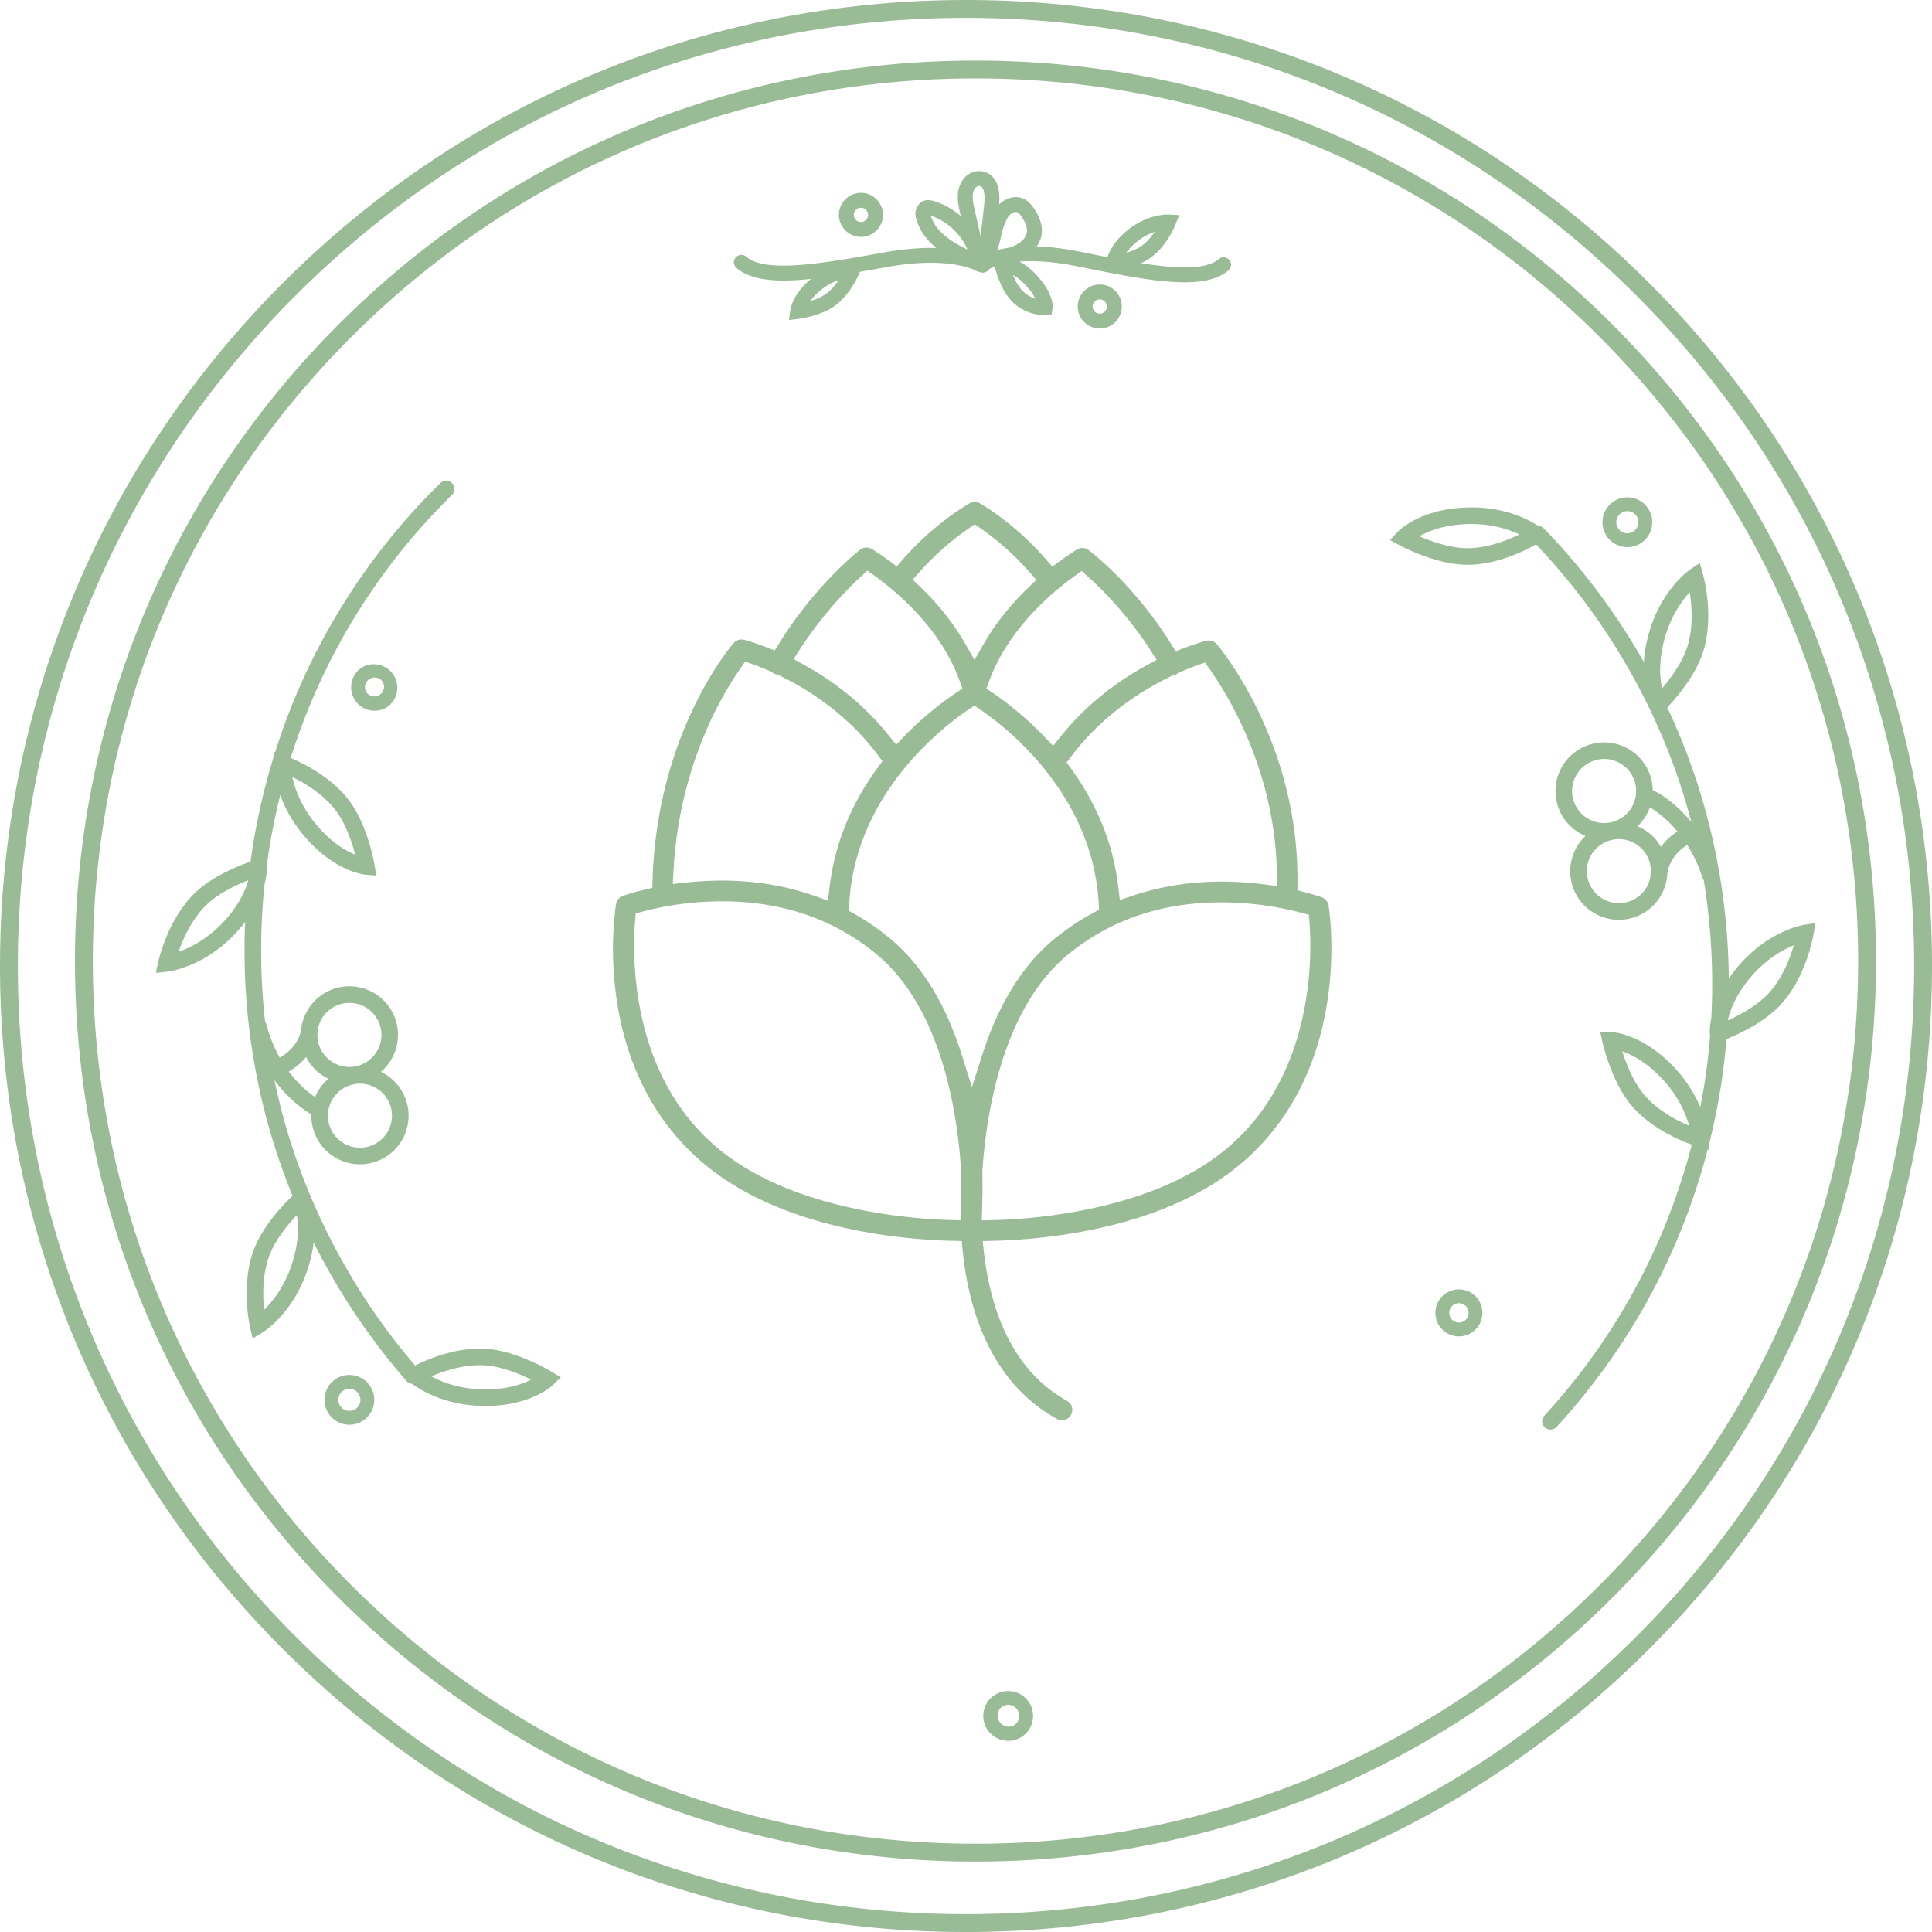 <svg preserveAspectRatio="xMidYMid meet" data-bbox="5 5 190 190" viewBox="5 5 190 190" height="200" width="200" xmlns="http://www.w3.org/2000/svg" data-type="color" role="presentation" aria-hidden="true"><defs><style>#comp-jf6ir2ch svg [data-color="1"] {fill: #99BB96;}</style></defs>
    <g>
        <path d="M167.175 32.825C149.232 14.882 125.375 5 100 5s-49.232 9.882-67.175 27.825S5 74.625 5 100s9.882 49.232 27.825 67.175S74.625 195 100 195s49.232-9.882 67.175-27.825S195 125.375 195 100s-9.882-49.232-27.825-67.175zm-1.242 133.108c-17.612 17.611-41.027 27.31-65.933 27.31s-48.322-9.699-65.933-27.31C16.456 148.322 6.757 124.906 6.757 100s9.699-48.322 27.31-65.933C51.678 16.456 75.094 6.757 100 6.757s48.322 9.699 65.933 27.31c17.611 17.612 27.31 41.027 27.31 65.933s-9.699 48.322-27.31 65.933zm-2.38-129.038c-16.727-16.727-38.966-25.939-62.621-25.939s-45.894 9.212-62.621 25.939C21.585 53.621 12.373 75.86 12.373 99.515s9.212 45.894 25.938 62.621c16.727 16.727 38.966 25.939 62.621 25.939s45.894-9.212 62.621-25.939 25.939-38.966 25.939-62.621-9.212-45.894-25.939-62.62zm-1.242 123.999c-16.395 16.395-38.193 25.424-61.379 25.424s-44.984-9.029-61.379-25.424C23.158 144.499 14.13 122.701 14.13 99.515s9.029-44.984 25.424-61.379c16.395-16.395 38.193-25.424 61.379-25.424s44.984 9.029 61.379 25.424c16.395 16.395 25.424 38.193 25.424 61.379s-9.03 44.984-25.425 61.379zm20.101-64.939c-.14.022-3.477.58-6.428 4.019-.369.431-.69.853-.97 1.263a64.174 64.174 0 0 0-3.036-19.022 63.992 63.992 0 0 0-3.011-7.639c.722-.758 2.776-3.066 3.54-5.518 1.099-3.525.009-7.441-.038-7.606l-.309-1.086-.933.634c-.118.08-2.896 2.009-4.097 6.378a13.628 13.628 0 0 0-.467 2.733 64.857 64.857 0 0 0-9.837-13.148.809.809 0 0 0-.56-.246c-.838-.559-3.284-1.929-6.982-1.811-4.714.143-6.789 2.344-6.875 2.438l-.708.77.92.499c.144.078 3.571 1.916 6.64 1.928h.034c2.947 0 5.714-1.398 6.773-2.003 6.518 6.85 11.479 15.194 14.358 24.175.333 1.038.633 2.087.91 3.142-1.703-2.094-3.451-2.994-3.799-3.159a4.771 4.771 0 0 0-.247-1.421 4.747 4.747 0 0 0-2.403-2.76 4.747 4.747 0 0 0-3.651-.253 4.747 4.747 0 0 0-2.76 2.403 4.751 4.751 0 0 0-.253 3.651 4.747 4.747 0 0 0 2.403 2.76c.098.049.199.086.298.128a4.783 4.783 0 0 0-1.254 4.992 4.747 4.747 0 0 0 2.403 2.76 4.756 4.756 0 0 0 3.65.254 4.783 4.783 0 0 0 3.171-3.629.82.82 0 0 0 .032-.192c.027-.177.043-.356.05-.537.113-.656.52-1.857 1.955-2.76a13.734 13.734 0 0 1 1.483 3.204c.03.095.078.18.136.254.736 4.473.987 9.032.746 13.574-.193.934-.149 1.52-.144 1.575l.022.246a62.416 62.416 0 0 1-.67 5.358c-.09.529-.188 1.055-.291 1.58a13.013 13.013 0 0 0-2.454-3.792c-3.195-3.471-6.217-3.598-6.344-3.601l-1.045-.031.225 1.021c.035.16.889 3.954 2.89 6.281 1.887 2.195 4.689 3.376 5.892 3.807a62.376 62.376 0 0 1-14.502 26.656.815.815 0 1 0 1.2 1.104 64.003 64.003 0 0 0 14.864-27.285l.101.029-.014-.37a64.711 64.711 0 0 0 1.087-5.127c.304-1.788.526-3.587.678-5.391 1.133-.457 3.722-1.631 5.342-3.395 2.499-2.719 3.184-6.725 3.212-6.895l.184-1.114-1.117.175zm-13.71-28.145c.608-2.213 1.685-3.708 2.473-4.566.208 1.329.366 3.432-.225 5.328-.491 1.574-1.665 3.149-2.492 4.125-.226-1.014-.363-2.676.244-4.887zm-19.407-8.901h-.028c-1.653-.006-3.511-.669-4.685-1.172.893-.515 2.432-1.13 4.752-1.2 2.293-.069 4.039.52 5.092 1.021-1.205.585-3.154 1.351-5.131 1.351zm10.474 24.886a3.134 3.134 0 0 1 .166-2.406 3.162 3.162 0 0 1 2.823-1.748c.481 0 .958.111 1.401.332a3.132 3.132 0 0 1 1.583 1.819 3.153 3.153 0 0 1-1.985 3.988 3.154 3.154 0 0 1-3.988-1.985zm5.435 9.865a3.153 3.153 0 0 1-3.822-4.39 3.162 3.162 0 0 1 2.823-1.748c.481 0 .958.111 1.401.332a3.132 3.132 0 0 1 1.745 2.833 4.444 4.444 0 0 0-.051.558 3.13 3.13 0 0 1-2.096 2.415zm3.14-5.378a4.746 4.746 0 0 0-2.011-1.888c-.097-.048-.197-.088-.296-.13a4.817 4.817 0 0 0 1.217-1.867c.577.344 1.642 1.085 2.715 2.37a6.047 6.047 0 0 0-1.625 1.515zm-1.623 24.414c-1.078-1.254-1.793-3.092-2.181-4.309.974.338 2.446 1.099 4.018 2.806 1.554 1.689 2.251 3.394 2.562 4.517-1.237-.528-3.104-1.508-4.399-3.014zm12.21-10.011c-1.115 1.214-2.85 2.137-4.014 2.667.227-1.014.812-2.575 2.305-4.315 1.496-1.743 3.109-2.635 4.188-3.075-.377 1.288-1.13 3.254-2.479 4.723zM164.63 58.769a2.428 2.428 0 0 0 1.826-.417c.533-.378.887-.941.996-1.586a2.435 2.435 0 0 0-.417-1.826 2.427 2.427 0 0 0-1.586-.996 2.428 2.428 0 0 0-1.825.417 2.427 2.427 0 0 0-.996 1.586 2.45 2.45 0 0 0 2.002 2.822zm-.662-2.595c.049-.286.206-.537.443-.705.237-.168.525-.235.811-.185.286.049.537.206.705.443.168.237.234.525.185.811a1.083 1.083 0 0 1-.443.705 1.088 1.088 0 0 1-1.701-1.069zm-15.106 75.662a2.315 2.315 0 0 0-2.665 1.891 2.297 2.297 0 0 0 .394 1.724 2.295 2.295 0 0 0 1.886.974 2.314 2.314 0 0 0 2.277-1.924 2.315 2.315 0 0 0-1.892-2.665zm.551 2.438a.951.951 0 1 1-1.876-.318.951.951 0 0 1 1.876.318zm-96.687 3.368c-2.958-.167-5.81 1.096-6.902 1.648-6.155-7.178-10.678-15.766-13.088-24.885a60.786 60.786 0 0 1-.746-3.185c1.592 2.179 3.292 3.169 3.631 3.351-.015.472.04.954.173 1.432a4.79 4.79 0 0 0 4.608 3.498 4.783 4.783 0 0 0 4.604-6.065 4.77 4.77 0 0 0-2.547-3.025 4.785 4.785 0 0 0 1.509-4.92 4.787 4.787 0 0 0-5.889-3.322 4.784 4.784 0 0 0-3.354 3.458.812.812 0 0 0-.043.192 4.768 4.768 0 0 0-.077.534c-.147.649-.616 1.827-2.096 2.655a13.728 13.728 0 0 1-1.315-3.277.804.804 0 0 0-.123-.259 63.129 63.129 0 0 1-.044-13.597c.241-.922.227-1.511.225-1.565l-.009-.247c.24-1.783.553-3.558.946-5.317.117-.523.243-1.043.373-1.562a13.01 13.01 0 0 0 2.255 3.913c3.011 3.631 6.022 3.914 6.149 3.924l1.042.085-.172-1.032c-.027-.162-.683-3.994-2.561-6.423-1.771-2.29-4.508-3.614-5.688-4.106a62.375 62.375 0 0 1 15.861-25.871.814.814 0 1 0-1.142-1.164 64 64 0 0 0-16.254 26.48l-.099-.034-.005.37a64.903 64.903 0 0 0-1.351 5.064 63.995 63.995 0 0 0-.955 5.349c-1.155.397-3.801 1.436-5.511 3.114-2.636 2.586-3.527 6.552-3.564 6.719l-.241 1.103 1.123-.118c.142-.015 3.502-.4 6.627-3.681.391-.411.733-.816 1.035-1.211a64.172 64.172 0 0 0 2.048 19.155 63.985 63.985 0 0 0 2.612 7.785c-.76.72-2.931 2.918-3.821 5.327-1.28 3.464-.393 7.431-.355 7.598l.252 1.1.965-.586c.122-.074 2.996-1.857 4.421-6.158.327-.989.516-1.89.612-2.697a64.833 64.833 0 0 0 9.141 13.632.807.807 0 0 0 .544.271c.806.598 3.183 2.093 6.881 2.172l.329.003c4.489 0 6.575-1.996 6.663-2.082l.746-.733-.893-.545c-.139-.082-3.465-2.095-6.53-2.265zM37.985 84.653c1.008 1.304 1.627 3.17 1.952 4.406-.961-.395-2.401-1.234-3.865-3-1.465-1.767-2.073-3.506-2.325-4.644 1.209.592 3.023 1.666 4.238 3.238zM26.894 95.754c-1.582 1.662-3.238 2.47-4.339 2.853.446-1.269 1.3-3.196 2.718-4.588 1.177-1.154 2.957-1.987 4.146-2.455-.278 1.001-.943 2.529-2.525 4.19zm16.54 18.121a3.154 3.154 0 0 1-2.189 3.88 3.153 3.153 0 0 1-3.88-2.189 3.154 3.154 0 0 1 3.033-3.996c1.379 0 2.648.913 3.036 2.305zm-4.918-10.134a3.156 3.156 0 0 1 3.881 2.189c.226.811.123 1.66-.291 2.394a3.127 3.127 0 0 1-1.898 1.487 3.125 3.125 0 0 1-2.393-.291 3.13 3.13 0 0 1-1.594-2.926 4.53 4.53 0 0 0 .078-.542 3.146 3.146 0 0 1 2.217-2.311zm-3.414 5.209a4.743 4.743 0 0 0 2.195 2.139 4.807 4.807 0 0 0-1.308 1.798c-.558-.373-1.583-1.168-2.589-2.507a6.077 6.077 0 0 0 1.702-1.43zm-1.417 20.426c-.722 2.18-1.876 3.617-2.707 4.434-.14-1.335-.19-3.44.502-5.311.573-1.551 1.833-3.068 2.709-3.998.177 1.016.226 2.672-.504 4.875zm18.761 12.261c-2.295-.049-4.007-.728-5.032-1.282 1.238-.526 3.237-1.194 5.221-1.084 1.646.091 3.461.845 4.608 1.409-.927.467-2.498 1.007-4.797.957zm-12.553-1.358a2.434 2.434 0 0 0-1.845.322 2.43 2.43 0 0 0-1.077 1.532 2.45 2.45 0 0 0 2.388 2.981c1.12 0 2.133-.776 2.388-1.914a2.427 2.427 0 0 0-.322-1.844 2.43 2.43 0 0 0-1.532-1.077zm.527 2.624a1.087 1.087 0 1 1-2.122-.475 1.087 1.087 0 0 1 2.122.475zm.188-72.272c-.521.33-.882.845-1.017 1.447a2.296 2.296 0 0 0 .304 1.743 2.3 2.3 0 0 0 1.955 1.073c.433 0 .859-.123 1.234-.361a2.313 2.313 0 0 0-2.476-3.902zm2.041 1.441a.953.953 0 0 1-1.607 1.019.954.954 0 0 1 1.011-1.439c.248.057.46.205.596.42zm92.35 21.175c-.006-.002-.59-.216-1.597-.481l-.809-.213.005-.837c.099-13.728-7.609-22.984-7.938-23.372a1.017 1.017 0 0 0-1.027-.33c-.008.002-.844.206-2.191.718l-.83.316-.468-.755c-3.552-5.723-7.892-9.054-8.074-9.192a1.009 1.009 0 0 0-.617-.21h-.004c-.18 0-.358.049-.509.137-.005.003-.654.38-1.655 1.11l-.798.582-.649-.744c-3.115-3.571-6.341-5.403-6.478-5.479a1.03 1.03 0 0 0-.499-.131h-.002c-.171 0-.342.044-.493.128-.033.018-3.339 1.838-6.524 5.458l-.65.74-.795-.582a22.749 22.749 0 0 0-1.664-1.122 1.035 1.035 0 0 0-.517-.141h-.003c-.233 0-.445.074-.632.22-.177.138-4.381 3.451-7.922 9.142l-.471.757-.831-.321c-1.33-.513-2.186-.727-2.191-.728a1.066 1.066 0 0 0-.244-.031h-.002c-.292 0-.571.127-.765.349-.307.353-7.527 8.807-7.979 23.257l-.025.822-.801.192a21.677 21.677 0 0 0-2.101.599 1.022 1.022 0 0 0-.658.792c-.113.667-2.639 16.444 8.984 25.831 7.75 6.258 19.401 7.188 24.05 7.297l.953.023.095.947c.552 5.522 2.609 12.875 9.269 16.545.152.083.316.126.487.126h.002c.375 0 .718-.202.895-.528.131-.237.162-.513.086-.775a1.012 1.012 0 0 0-.487-.609c-5.728-3.157-7.595-9.645-8.153-14.531l-.134-1.17 1.177-.029c4.587-.118 16.083-1.054 23.743-7.189 11.623-9.303 9.204-25.126 9.095-25.796a1.022 1.022 0 0 0-.654-.792zm-35.458 27.385c-.036.822-.055 3.687-.059 4.376l-1.098-.029c-3.416-.095-15.135-.868-22.525-6.84-8.893-7.18-8.68-19.077-8.403-22.552l.06-.761.738-.195a31.094 31.094 0 0 1 7.73-.991h.061c5.973.012 11.115 1.799 15.283 5.31 6.752 5.691 7.992 17.069 8.213 21.682zm23.194-50.201l.772-.276.471.67c1.928 2.741 6.431 10.182 6.598 20.07l.021 1.248-1.239-.162a32.748 32.748 0 0 0-4.156-.28h-.062c-3.061 0-6.006.467-8.753 1.389l-1.257.421-.157-1.316c-.488-4.114-2.039-8.003-4.609-11.561l-.464-.642.475-.635c3.079-4.111 7.116-6.582 9.937-7.922l.13-.037c.079-.019.139-.039.159-.048l.039-.004.218-.158.119-.056a29.015 29.015 0 0 1 1.758-.701zm-5 .015c-3.315 1.814-6.142 4.153-8.402 6.951l-.77.954-.847-.886a32.32 32.32 0 0 0-5.015-4.275l-.693-.473.29-.788c1.847-5.022 6.038-8.592 8.372-10.273l.706-.509.646.583a36.767 36.767 0 0 1 6.104 7.187l.626.973-1.017.556zm-11.559-7.703c-1.802 1.727-3.284 3.589-4.405 5.533l-.937 1.626-.932-1.628c-1.119-1.956-2.6-3.824-4.399-5.551l-.747-.718.688-.775a26.976 26.976 0 0 1 4.802-4.249l.612-.419.61.422a27.02 27.02 0 0 1 4.772 4.27l.682.775-.746.714zm-7.224 10.438a32.098 32.098 0 0 0-4.972 4.177l-.847.871-.764-.945c-2.238-2.775-5.035-5.1-8.312-6.911l-1.009-.557.624-.969a38.446 38.446 0 0 1 5.979-7.136l.647-.6.716.515c2.331 1.68 6.516 5.25 8.348 10.293l.286.791-.696.471zm-7.64 7.321c-2.641 3.597-4.23 7.545-4.724 11.732l-.158 1.34-1.271-.45c-2.84-1.004-5.905-1.517-9.11-1.523a34.861 34.861 0 0 0-3.623.199l-1.26.138.067-1.266c.543-10.301 4.785-17.376 6.584-19.94l.473-.674.774.279c.539.194 1.129.431 1.707.686l.112.049.209.156c.076.042.168.07.364.111l.142.063c2.739 1.314 6.647 3.736 9.707 7.814l.48.639-.473.647zM89.06 94.896l-.58-.33.036-.666c.59-10.774 9.107-17.345 11.703-19.103l.606-.411.605.413c2.567 1.751 10.991 8.293 11.617 18.982l.041.683-.601.327a23.755 23.755 0 0 0-3.899 2.633c-3.042 2.542-5.387 6.33-6.97 11.258l-1.034 3.219-1.02-3.223c-1.56-4.933-3.889-8.73-6.921-11.287a23.918 23.918 0 0 0-3.583-2.495zm12.555 25.252c.28-4.515 1.648-15.616 8.279-21.16 4.166-3.482 9.294-5.246 15.242-5.246h.062c3.468.007 6.367.646 7.787 1.026l.74.197.056.763c.261 3.477.419 15.376-8.496 22.515-7.438 5.956-19.178 6.67-22.599 6.747l-1.129.025.068-2.724-.01-2.143zM82.065 32.59c.827 0 1.727-.058 2.69-.159-1.786 1.467-2.02 2.937-2.041 3.107l-.115.931.931-.115c.087-.011 2.155-.276 3.512-1.238 1.631-1.156 2.445-3.189 2.478-3.275l.044-.112c.868-.149 1.763-.309 2.686-.473 6.156-1.099 8.678.341 8.736.375.096.06.201.092.307.104a.862.862 0 0 0 .357.081.753.753 0 0 0 .644-.361l.007-.014a.756.756 0 0 0 .183-.079c.005-.003.105-.062.309-.144l.025-.007c.133.53.595 2.142 1.507 3.21 1.314 1.539 3.191 1.592 3.442 1.592h.025l.603-.013.103-.593c.04-.232.158-1.479-1.494-3.286a6.921 6.921 0 0 0-1.736-1.401c1.336-.097 3.2-.028 5.696.476 4.142.837 7.762 1.568 10.53 1.568 1.851 0 3.321-.327 4.312-1.168a.732.732 0 1 0-.948-1.116c-1.265 1.073-4.133.952-7.648.401.316-.143.626-.31.906-.508 1.631-1.156 2.445-3.189 2.478-3.275l.371-.943-1.012-.056c-.076-.005-1.934-.089-3.887 1.397-1.406 1.069-1.948 2.169-2.155 2.795-.871-.169-1.761-.349-2.658-.53-1.679-.339-3.103-.493-4.3-.531.232-.329.391-.688.462-1.068.157-.845-.095-1.751-.75-2.693-.222-.319-.537-.713-1.017-.928-.759-.341-1.732-.105-2.39.57.03-.372.041-.753.002-1.147-.123-1.237-.82-2.054-1.819-2.133-.7-.054-1.387.297-1.793.917-.706 1.079-.434 2.282-.236 3.161l.078.343a7.249 7.249 0 0 0-2.695-1.489c-.668-.196-1.181-.042-1.524.459-.233.339-.305.77-.199 1.183.323 1.259 1.069 2.216 2.018 2.985-1.362-.039-3.048.061-5.098.428-6.03 1.076-11.725 2.093-13.618.411a.733.733 0 0 0-.973 1.095c1.039.918 2.634 1.266 4.664 1.266zm4.131 1.332c-.436.309-.995.529-1.502.682a5.528 5.528 0 0 1 1.186-1.199 5.628 5.628 0 0 1 1.604-.862c-.333.491-.769 1.011-1.288 1.379zm30.758-5.261a5.628 5.628 0 0 1 1.604-.862c-.332.491-.768 1.012-1.287 1.379-.436.309-.995.529-1.502.682a5.52 5.52 0 0 1 1.185-1.199zm-11.029 4.447c.463.506.736.935.897 1.269a3.05 3.05 0 0 1-1.383-.907c-.347-.406-.617-.943-.815-1.434.383.222.832.559 1.301 1.072zm-2.512-4.737c.07-.311.136-.605.234-.896.164-.486.334-.989.638-1.32.174-.19.422-.308.617-.308a.35.35 0 0 1 .148.029c.151.067.3.264.414.428.291.419.617 1.034.513 1.59-.129.692-.905 1.186-1.589 1.418-.059.02-.123.034-.183.053-.44.064-.815.144-1.133.228.16-.425.253-.829.341-1.222zm-2.539-4.823c.105-.161.27-.26.425-.26l.028.001c.38.03.464.687.477.818.047.478-.011 1.001-.068 1.506l-.294 2.626-.601-2.655c-.195-.864-.307-1.516.033-2.036zm-4.348 2.662c1.61.522 2.948 1.78 3.617 3.328-1.631-.777-3.129-1.779-3.617-3.328zm-7.219 2.053a2.148 2.148 0 0 0 1.615-.369 2.15 2.15 0 0 0 .881-1.402 2.148 2.148 0 0 0-.369-1.615 2.15 2.15 0 0 0-1.402-.881 2.148 2.148 0 0 0-1.615.369 2.15 2.15 0 0 0-.881 1.402c-.097.57.034 1.143.369 1.615a2.15 2.15 0 0 0 1.402.881zm-.327-2.25a.693.693 0 0 1 .285-.454.693.693 0 0 1 .522-.119.693.693 0 0 1 .454.285.692.692 0 0 1 .119.522.693.693 0 0 1-.285.454.689.689 0 0 1-.522.119.693.693 0 0 1-.454-.285.693.693 0 0 1-.119-.522zm22.921 7.366a2.152 2.152 0 0 0-.881 1.402c-.097.57.034 1.143.369 1.614a2.154 2.154 0 0 0 1.769.912c.445 0 .877-.137 1.248-.4a2.15 2.15 0 0 0 .881-1.402 2.167 2.167 0 0 0-1.771-2.496 2.153 2.153 0 0 0-1.615.37zm1.943 1.882a.693.693 0 0 1-.285.454.692.692 0 0 1-.522.119.693.693 0 0 1-.454-.285.692.692 0 0 1-.119-.522.696.696 0 0 1 .807-.573.7.7 0 0 1 .573.807zm-9.289 136.079a2.431 2.431 0 0 0-1.825.417 2.427 2.427 0 0 0-.996 1.586 2.45 2.45 0 0 0 2.418 2.857c.503 0 .993-.155 1.411-.452.533-.378.887-.941.996-1.586a2.435 2.435 0 0 0-.417-1.826 2.436 2.436 0 0 0-1.587-.996zm.663 2.594a1.083 1.083 0 0 1-.443.705 1.089 1.089 0 0 1-1.258-1.774c.236-.168.525-.235.811-.185.286.049.537.206.705.443.168.237.234.525.185.811z" fill="#99BB96" data-color="1"></path>
    </g>
</svg>
